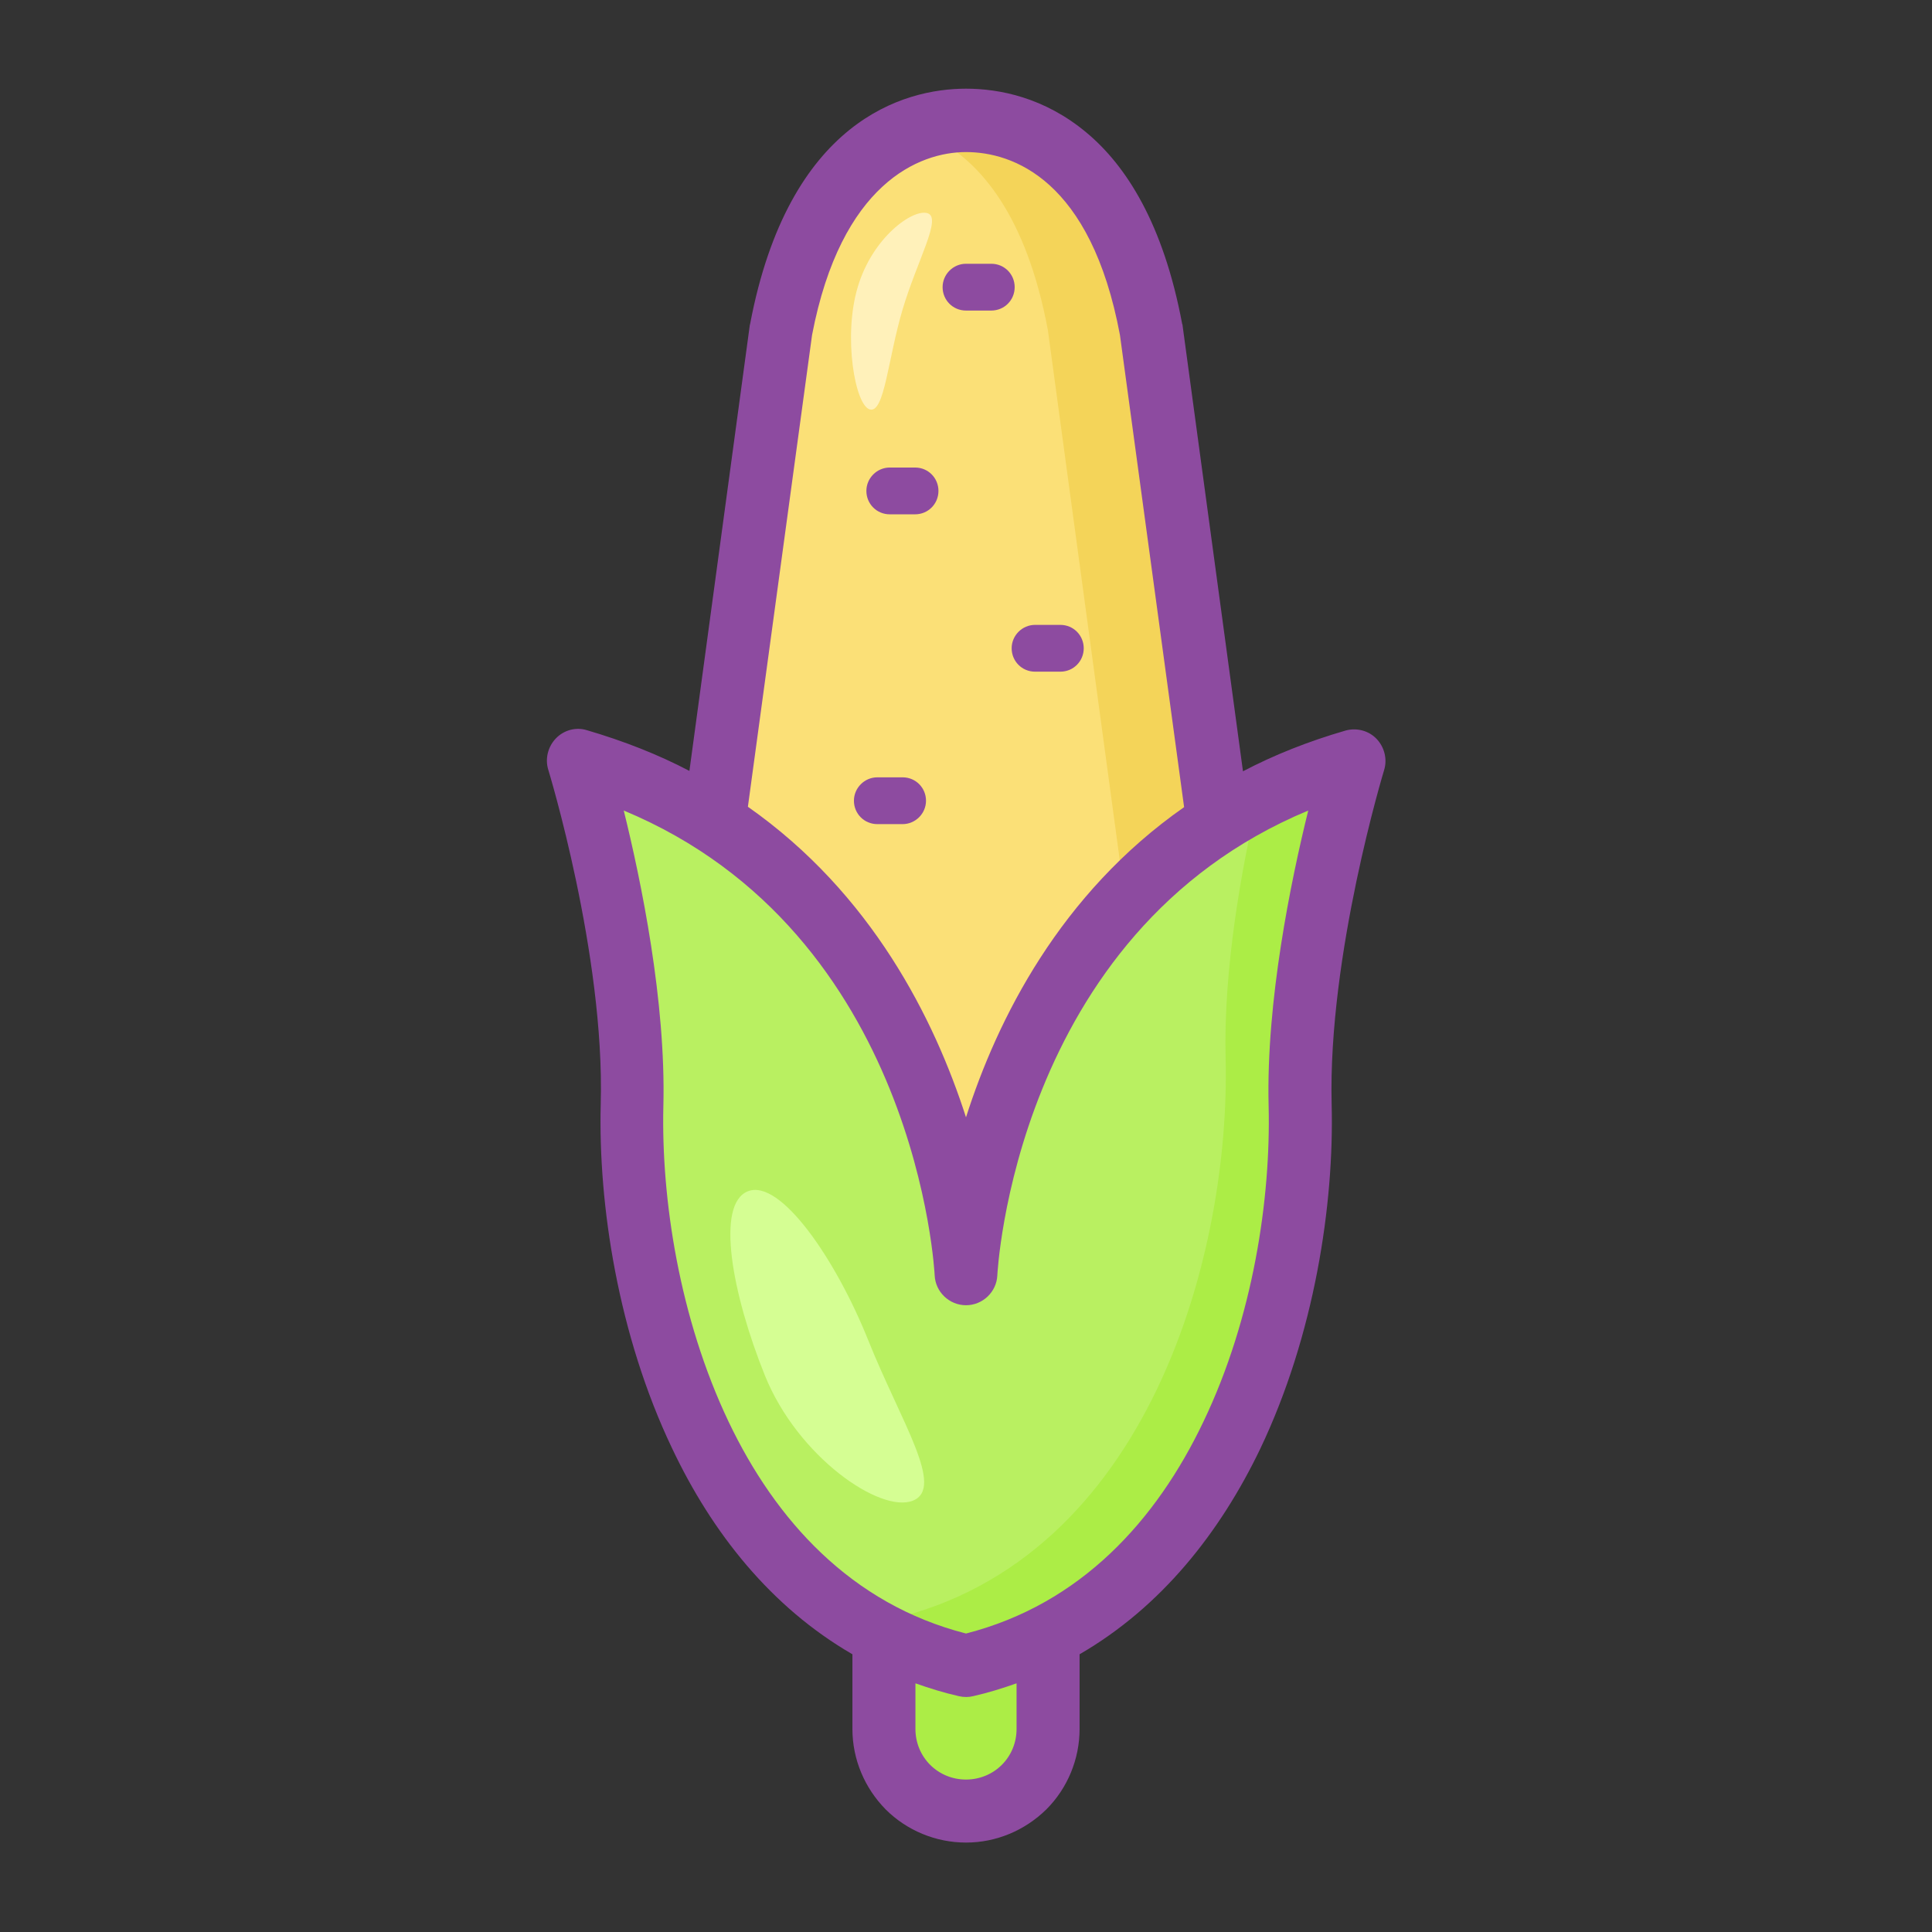 <svg id="Capa_1" enable-background="new 0 0 512 512" height="512" viewBox="0 0 512 512" width="512" xmlns="http://www.w3.org/2000/svg"><rect x="0" y="0" width="512" height="512" fill="#333333" stroke="none"/><g><g clip-rule="evenodd" fill-rule="evenodd"><path d="m305 87.5c-9-48.2-34.5-55.5-49-55.5s-40.1 8.5-49 55.5l-29 213.1c0 43 34.9 73.5 78 73.5s78-30.4 78-73.5z" fill="#fbe077"/><path d="m261.3 32.3c-4.2.5-8.8 1.8-13.6 4.3 12 6.2 24.3 20.4 30 50.9l28.9 213.1c0 36.6-25.2 64.1-59.2 71.5 4.4 1 8.9 1.6 13.6 1.9 40.7-2.2 73-32 73-73.3l-29-213.2c-7.9-42.7-29-53.3-43.7-55.2z" fill="#f4d459"/><path d="m277.8 436.6h-43.5v21.7c0 5.8 2.3 11.3 6.4 15.4s9.6 6.4 15.4 6.4c5.8 0 11.3-2.3 15.4-6.4s6.4-9.6 6.4-15.4c-.1-17-.1-21.7-.1-21.7z" fill="#aced46"/><path d="m256 337.6s-5.3-107.6-102.9-135.9c0 0 15.3 50.4 14.3 91.1-1.3 51.2 20.1 132.6 88.6 148.6 68.5-16 89.9-97.4 88.6-148.6-1.1-40.7 14.3-91.1 14.3-91.1-97.6 28.3-102.9 135.9-102.9 135.9z" fill="#b9f061"/><path d="m333.3 211.8c-4.3 18.4-9.1 45.1-8.5 68.7 1.3 51.2-20.1 132.6-88.6 148.6-6.6-1.5-12.8-3.7-18.5-6.4 10.7 8.7 23.4 15.3 38.2 18.7 68.5-16 89.9-97.4 88.6-148.6-1.1-40.7 14.3-91.1 14.3-91.1-9.3 2.7-17.8 6.1-25.5 10.1z" fill="#aced46"/><path d="m245.8 56.5c3.9 1.2-2.7 12.4-6.6 25.5s-4.8 27.6-8.7 26.5-7.1-19.3-3.2-32.4c3.9-13.2 14.6-20.8 18.5-19.6z" fill="#fff1ba"/><path d="m198.2 315.7c-8.6 3.4-4.2 27.2 4.5 48.8s30.6 36.6 39.2 33.2-3.1-20.8-11.8-42.5c-8.6-21.5-23.3-42.9-31.9-39.5z" fill="#d5fe93"/></g><g><path d="m242.5 136.3h-6.7c-3.5 0-6.2-2.8-6.2-6.2s2.8-6.2 6.2-6.2h6.7c3.5 0 6.2 2.8 6.2 6.2s-2.7 6.2-6.2 6.2z" fill="#8d4ba0"/></g><g><path d="m262.7 82.3h-6.7c-3.5 0-6.2-2.8-6.2-6.2s2.8-6.2 6.2-6.2h6.7c3.5 0 6.2 2.8 6.2 6.2s-2.7 6.2-6.2 6.2z" fill="#8d4ba0"/></g><g><path d="m281 178h-6.7c-3.5 0-6.2-2.8-6.2-6.2s2.8-6.2 6.2-6.2h6.7c3.5 0 6.2 2.8 6.2 6.2s-2.7 6.2-6.2 6.2z" fill="#8d4ba0"/></g><g><path d="m239.2 218.4h-6.7c-3.5 0-6.2-2.8-6.2-6.2s2.8-6.2 6.2-6.2h6.7c3.5 0 6.2 2.8 6.2 6.2s-2.8 6.2-6.2 6.2z" fill="#8d4ba0"/></g><path clip-rule="evenodd" d="m225.9 438.4v19.8c0 8 3.2 15.6 8.8 21.3 5.6 5.6 13.3 8.8 21.3 8.8 8 0 15.6-3.2 21.3-8.8 5.6-5.6 8.8-13.3 8.8-21.3v-19.8c21.6-12.5 37.2-32.2 47.9-54.5 14.3-30 19.6-64.6 18.9-91.3-1-39.6 13.9-88.5 13.9-88.5.9-2.9.1-6.1-2-8.3s-5.3-3-8.2-2.2c-10 2.9-19 6.5-27.2 10.8l-16-118.1c0-.1 0-.3-.1-.4-5-26.7-14.9-42-25.3-50.7-11.2-9.4-23.2-11.7-32-11.7-16.6 0-47 8.6-57.2 62.3 0 .1-.1.3-.1.4l-16 118.1c-8.2-4.3-17.3-7.9-27.2-10.8-2.9-.9-6.1 0-8.2 2.2s-2.9 5.4-2 8.3c0 0 15 48.9 13.9 88.5-.7 26.7 4.6 61.3 18.9 91.3 10.6 22.4 26.2 42.1 47.8 54.6zm43.5 7.7c-3.7 1.3-7.5 2.5-11.5 3.4-1.2.3-2.5.3-3.8 0-4-.9-7.8-2.1-11.5-3.4v12.1c0 3.6 1.4 7 3.9 9.5s5.9 3.9 9.5 3.9c3.6 0 7-1.4 9.5-3.9s3.9-5.9 3.9-9.5zm-21.7-108.1c.2 4.4 3.9 7.9 8.3 7.9s8.1-3.5 8.3-7.9c0 0 4.3-90.7 82.4-123.2-4.6 18.6-11.2 50.6-10.5 78.3.6 24.5-4.1 56.2-17.3 83.7-12.4 26-32.4 48.3-62.9 56.1-30.5-7.8-50.5-30.1-62.9-56.1-13.1-27.5-17.9-59.2-17.3-83.7.7-27.7-5.9-59.7-10.5-78.3 78.1 32.5 82.4 123.2 82.4 123.2zm66.1-124.1-17-125.1c-7.7-41.2-28.4-48.5-40.8-48.5s-33.1 8.3-40.8 48.5l-17 125c32.8 23 49.4 56.2 57.8 82.3 8.3-26 24.9-59.2 57.8-82.2z" fill="#8d4ba0" fill-rule="evenodd"/></g></svg>